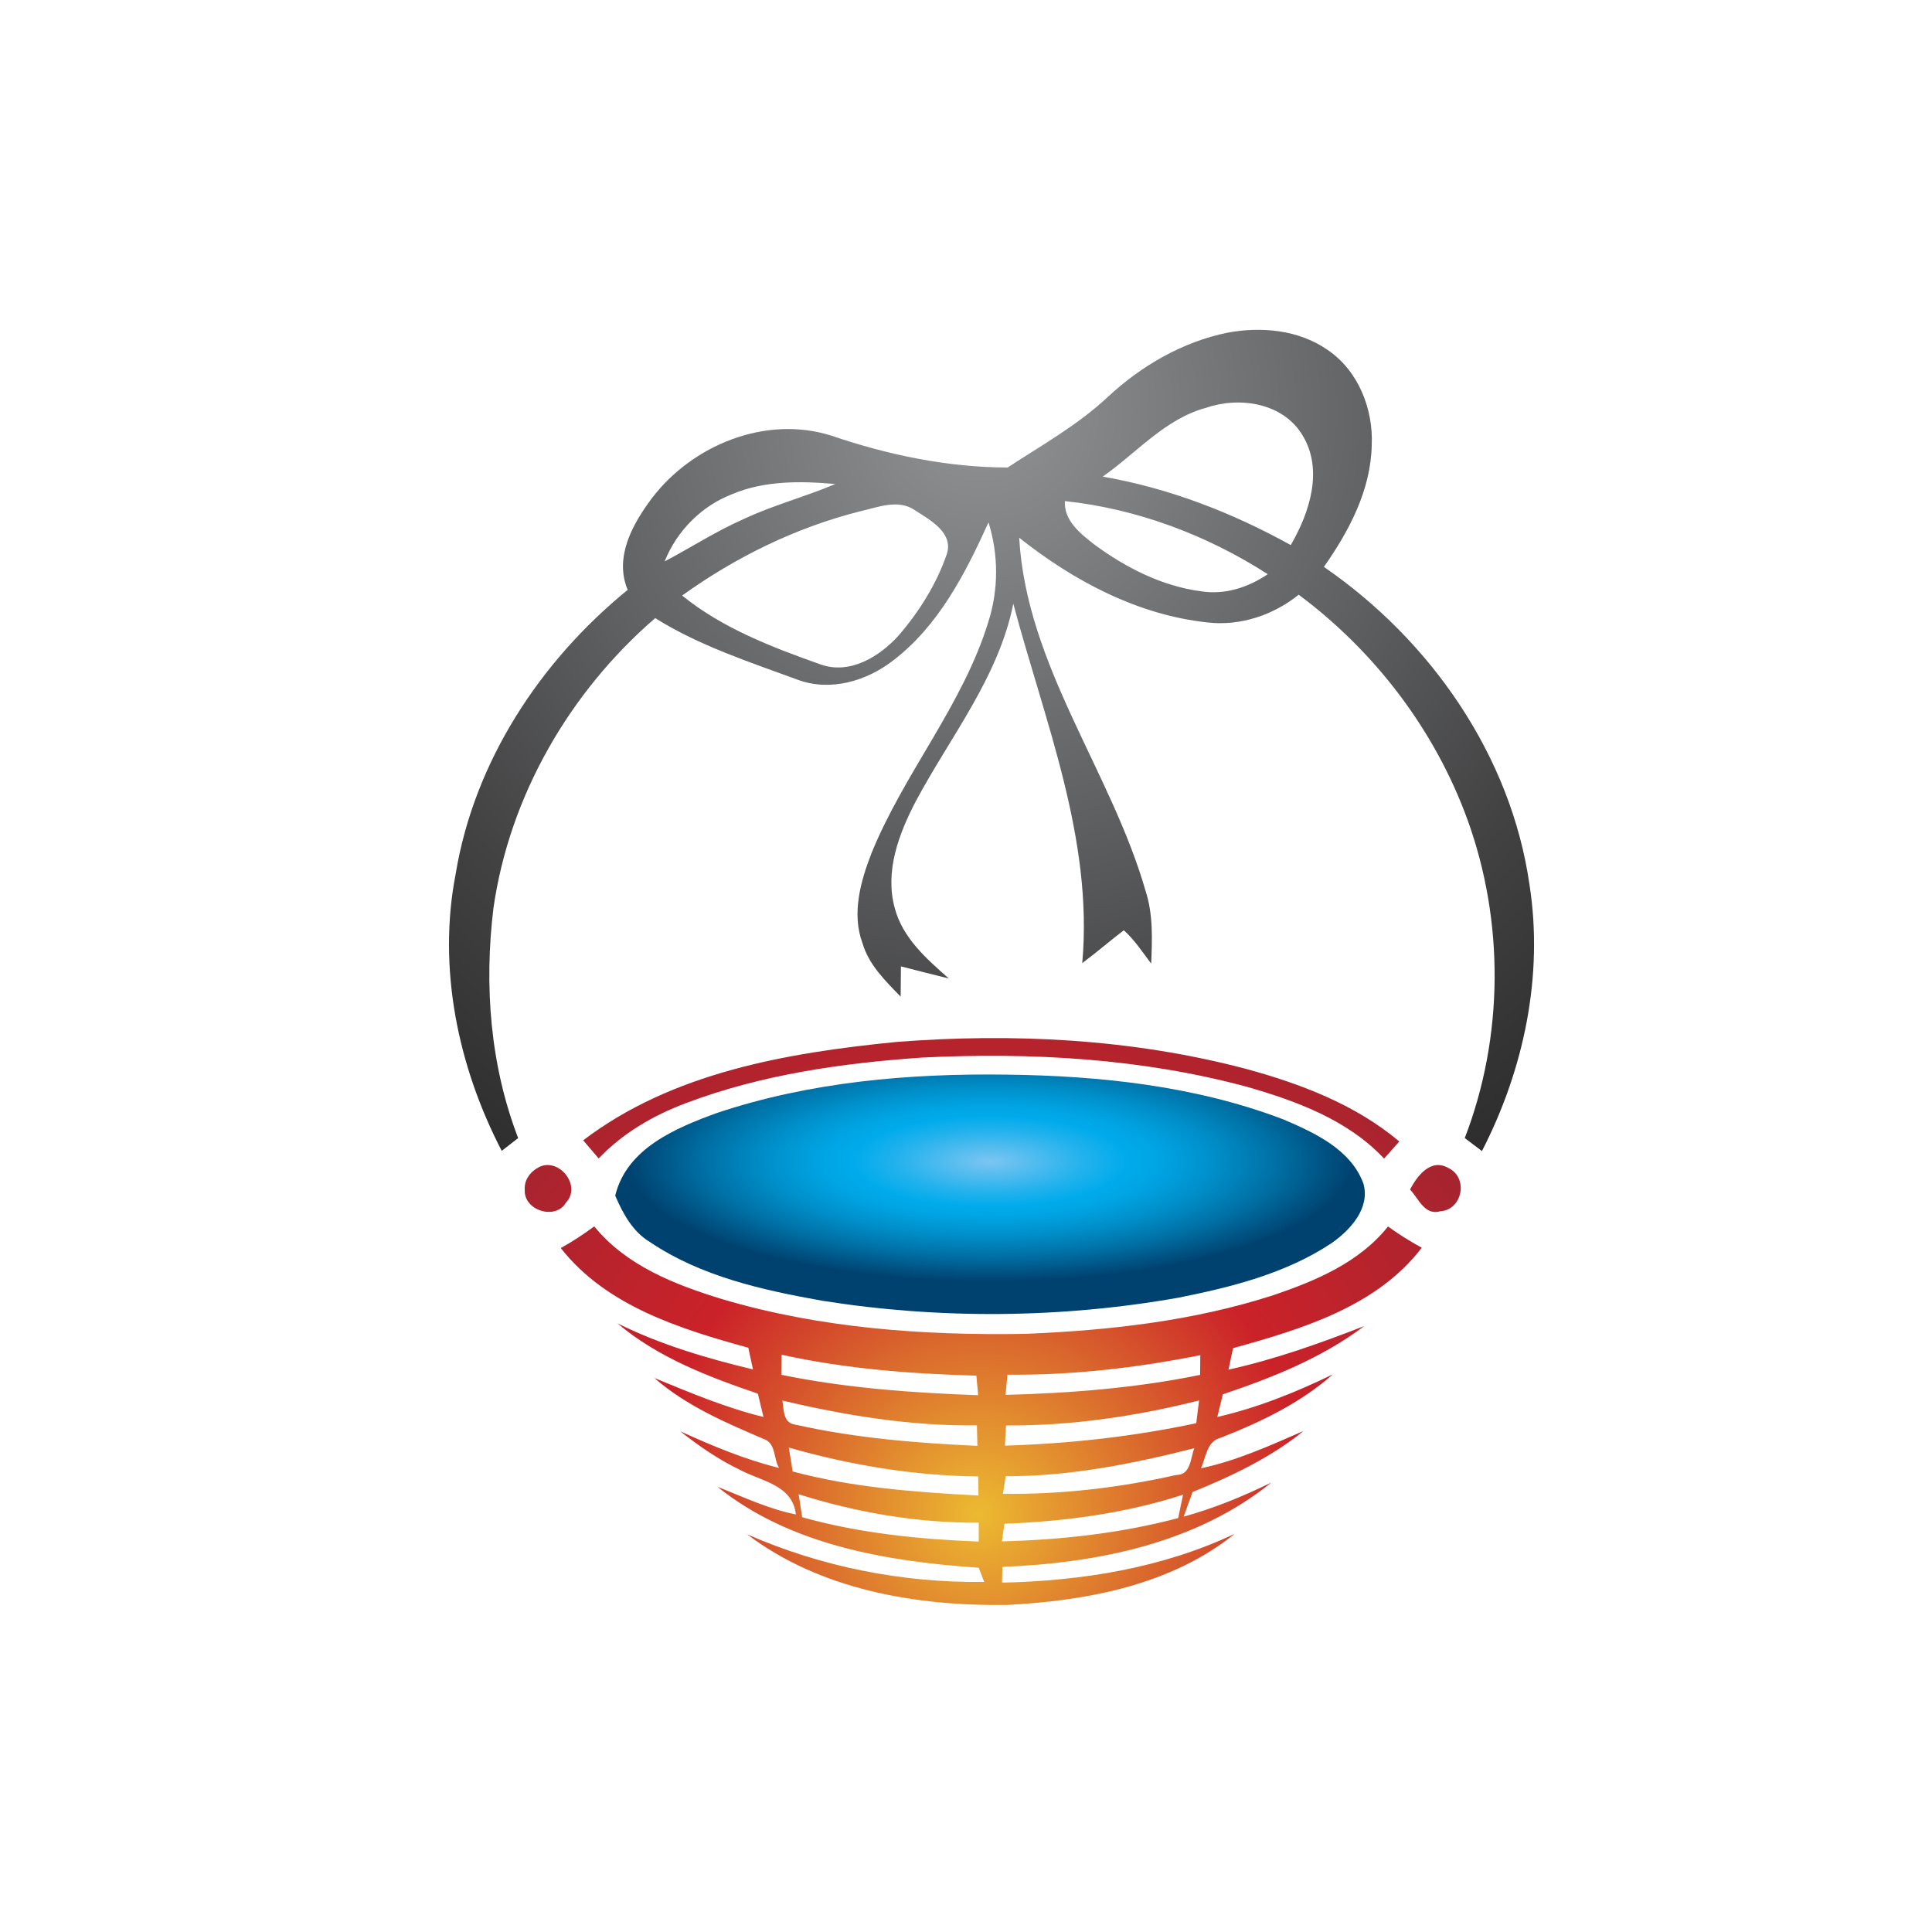 <?xml version="1.0" encoding="iso-8859-1"?>
<!-- Generator: Adobe Illustrator 13.0.0, SVG Export Plug-In . SVG Version: 6.00 Build 14948)  -->
<!DOCTYPE svg PUBLIC "-//W3C//DTD SVG 1.1//EN" "http://www.w3.org/Graphics/SVG/1.1/DTD/svg11.dtd">
<svg version="1.1" id="Layer_1" xmlns="http://www.w3.org/2000/svg" xmlns:xlink="http://www.w3.org/1999/xlink" x="0px" y="0px"
	 width="100px" height="100px" viewBox="0 0 100 100" enable-background="new 0 0 100 100" xml:space="preserve">
<g>
	<g>
		<radialGradient id="SVGID_1_" cx="50.761" cy="21.243" r="50.909" gradientUnits="userSpaceOnUse">
			<stop  offset="0" style="stop-color:#919395"/>
			<stop  offset="0.673" style="stop-color:#424243"/>
			<stop  offset="1" style="stop-color:#272525"/>
		</radialGradient>
		<path fill="url(#SVGID_1_)" d="M57.332,20.553c1.734-1.616,3.864-2.855,6.203-3.333c1.753-0.328,3.693-0.15,5.186,0.895
			c1.586,1.072,2.363,3.055,2.28,4.917c-0.045,2.333-1.17,4.449-2.476,6.311c5.52,3.794,9.684,9.76,10.642,16.454
			c0.735,4.722-0.297,9.571-2.462,13.782c-0.297-0.222-0.591-0.45-0.889-0.673c2.022-5.248,2.054-11.215,0.134-16.498
			c-1.683-4.622-4.79-8.693-8.729-11.626c-1.313,1.055-3.012,1.627-4.702,1.438c-3.621-0.383-6.946-2.149-9.766-4.388
			c0.38,6.638,4.755,12.06,6.547,18.298c0.389,1.205,0.338,2.488,0.285,3.744c-0.449-0.589-0.857-1.223-1.417-1.723
			c-0.729,0.556-1.418,1.156-2.151,1.7c0.578-6.433-1.947-12.51-3.569-18.604c-0.759,3.805-3.258,6.877-5.047,10.227
			c-0.875,1.678-1.611,3.622-1.091,5.517c0.403,1.555,1.65,2.639,2.8,3.655c-0.825-0.205-1.653-0.411-2.478-0.627
			c-0.008,0.522-0.011,1.044-0.014,1.567c-0.789-0.812-1.647-1.645-1.975-2.767c-0.564-1.521-0.108-3.177,0.453-4.627
			c1.688-4.172,4.736-7.683,6.063-12.01c0.53-1.672,0.53-3.466,0.006-5.144c-1.203,2.655-2.591,5.366-4.958,7.166
			c-1.372,1.055-3.236,1.6-4.908,0.983c-2.519-0.928-5.099-1.761-7.385-3.194c-4.425,3.822-7.541,9.199-8.372,15.004
			c-0.489,3.999-0.175,8.132,1.278,11.909c-0.283,0.223-0.569,0.439-0.85,0.662c-2.266-4.361-3.33-9.46-2.386-14.327
			c0.958-5.821,4.377-11.021,8.905-14.709c-0.706-1.694,0.25-3.4,1.244-4.733c2.105-2.772,5.905-4.322,9.299-3.25
			c2.933,1,6.019,1.644,9.122,1.649C53.92,23.042,55.783,22.003,57.332,20.553z M57.077,24.669c3.425,0.595,6.696,1.861,9.732,3.544
			c0.979-1.683,1.703-3.899,0.603-5.693c-1.002-1.661-3.232-2.005-4.952-1.422C60.311,21.664,58.842,23.437,57.077,24.669z
			 M37.888,25.581c-1.589,0.617-2.855,1.9-3.486,3.478c1.369-0.722,2.675-1.572,4.094-2.194c1.533-0.722,3.181-1.15,4.738-1.811
			C41.448,24.892,39.571,24.87,37.888,25.581z M44.501,26.47c-3.314,0.838-6.425,2.366-9.193,4.355
			c2.088,1.694,4.644,2.672,7.152,3.561c1.522,0.556,3.072-0.4,4.063-1.505c1.062-1.233,1.945-2.644,2.478-4.183
			c0.378-1.116-0.85-1.777-1.628-2.277C46.503,25.803,45.423,26.264,44.501,26.47z M55.119,25.937
			c-0.059,1.011,0.803,1.683,1.52,2.244c1.627,1.2,3.5,2.156,5.517,2.422c1.235,0.2,2.443-0.194,3.463-0.883
			C62.474,27.697,58.844,26.331,55.119,25.937z"/>
	</g>
	
		<radialGradient id="SVGID_2_" cx="51.244" cy="16634.312" r="18.759" gradientTransform="matrix(1 0 0 0.331 0 -5445.85)" gradientUnits="userSpaceOnUse">
		<stop  offset="0" style="stop-color:#7CC5F1"/>
		<stop  offset="0.009" style="stop-color:#79C4F1"/>
		<stop  offset="0.261" style="stop-color:#22B2ED"/>
		<stop  offset="0.376" style="stop-color:#00ABEB"/>
		<stop  offset="0.465" style="stop-color:#00A4E3"/>
		<stop  offset="0.605" style="stop-color:#0091CC"/>
		<stop  offset="0.779" style="stop-color:#0072A7"/>
		<stop  offset="0.979" style="stop-color:#004775"/>
		<stop  offset="1" style="stop-color:#00426F"/>
	</radialGradient>
	<path fill="url(#SVGID_2_)" d="M37.116,57.605c4.818-1.611,9.949-2.051,15-1.983c4.839,0.062,9.758,0.583,14.305,2.316
		c1.622,0.694,3.494,1.55,4.149,3.322c0.361,1.271-0.67,2.399-1.636,3.077c-2.369,1.577-5.188,2.283-7.946,2.833
		c-6.078,1.072-12.341,1.122-18.435,0.155c-3.088-0.55-6.271-1.255-8.913-3.038c-0.895-0.533-1.395-1.473-1.797-2.399
		C32.436,59.438,34.977,58.383,37.116,57.605z"/>
	<g>
		<radialGradient id="SVGID_3_" cx="50.658" cy="78.36" r="47.375" gradientUnits="userSpaceOnUse">
			<stop  offset="0" style="stop-color:#ECBA31"/>
			<stop  offset="0.358" style="stop-color:#CB2229"/>
			<stop  offset="0.661" style="stop-color:#A22430"/>
			<stop  offset="1" style="stop-color:#540000"/>
		</radialGradient>
		<path fill="url(#SVGID_3_)" d="M46.367,53.934c6.046-0.473,12.21-0.167,18.096,1.383c2.842,0.772,5.683,1.845,7.966,3.767
			c-0.267,0.294-0.528,0.589-0.789,0.884c-1.883-2.006-4.541-2.983-7.127-3.723c-5.458-1.467-11.163-1.783-16.784-1.506
			c-4.145,0.289-8.311,0.878-12.213,2.355c-1.688,0.628-3.28,1.556-4.53,2.867c-0.264-0.312-0.531-0.623-0.8-0.939
			C34.796,55.511,40.737,54.494,46.367,53.934z"/>
		<radialGradient id="SVGID_4_" cx="50.656" cy="78.388" r="47.398" gradientUnits="userSpaceOnUse">
			<stop  offset="0" style="stop-color:#ECBA31"/>
			<stop  offset="0.358" style="stop-color:#CB2229"/>
			<stop  offset="0.661" style="stop-color:#A22430"/>
			<stop  offset="1" style="stop-color:#540000"/>
		</radialGradient>
		<path fill="url(#SVGID_4_)" d="M27.811,60.46c1.033-0.655,2.333,0.873,1.491,1.778c-0.533,0.933-2.186,0.428-2.141-0.639
			C27.122,61.116,27.405,60.693,27.811,60.46z"/>
		<radialGradient id="SVGID_5_" cx="50.656" cy="78.377" r="47.394" gradientUnits="userSpaceOnUse">
			<stop  offset="0" style="stop-color:#ECBA31"/>
			<stop  offset="0.358" style="stop-color:#CB2229"/>
			<stop  offset="0.661" style="stop-color:#A22430"/>
			<stop  offset="1" style="stop-color:#540000"/>
		</radialGradient>
		<path fill="url(#SVGID_5_)" d="M72.984,61.571c0.364-0.711,1.08-1.638,1.983-1.116c1.056,0.5,0.725,2.166-0.406,2.238
			C73.745,62.938,73.437,62.05,72.984,61.571z"/>
		<g>
			<radialGradient id="SVGID_6_" cx="50.66" cy="78.369" r="47.385" gradientUnits="userSpaceOnUse">
				<stop  offset="0" style="stop-color:#ECBA31"/>
				<stop  offset="0.358" style="stop-color:#CB2229"/>
				<stop  offset="0.661" style="stop-color:#A22430"/>
				<stop  offset="1" style="stop-color:#540000"/>
			</radialGradient>
			<path fill="url(#SVGID_6_)" d="M29.025,64.599c0.603-0.333,1.177-0.711,1.733-1.122c1.65,2.033,4.174,3.017,6.602,3.761
				c5.094,1.512,10.449,1.895,15.741,1.801c4.329-0.178,8.69-0.667,12.825-2.006c2.187-0.744,4.441-1.694,5.916-3.55
				c0.56,0.405,1.143,0.767,1.748,1.1c-2.334,3.056-6.222,4.211-9.769,5.2c-0.059,0.277-0.175,0.833-0.236,1.11
				c2.408-0.533,4.733-1.361,7.026-2.255c-2.182,1.645-4.744,2.666-7.317,3.532c-0.096,0.39-0.194,0.778-0.287,1.173
				c2.075-0.478,4.064-1.272,5.978-2.205c-1.68,1.488-3.72,2.461-5.791,3.277c-0.73,0.166-0.767,1.011-1.033,1.583
				c1.855-0.39,3.577-1.178,5.308-1.928c-1.714,1.383-3.71,2.333-5.741,3.155c-0.155,0.422-0.312,0.85-0.463,1.277
				c1.565-0.433,3.08-1.05,4.54-1.767c-3.893,3.155-9.029,4.172-13.921,4.366c-0.005,0.206-0.014,0.617-0.019,0.816
				c4.119-0.089,8.293-0.749,12.043-2.527c-3.297,2.661-7.682,3.472-11.81,3.683c-4.672,0.062-9.63-0.777-13.43-3.66
				c3.85,1.694,8.071,2.522,12.273,2.467c-0.069-0.184-0.213-0.55-0.282-0.733c-4.72-0.328-9.725-1.145-13.521-4.188
				c1.336,0.522,2.642,1.149,4.058,1.428c-0.178-1.55-1.814-1.717-2.933-2.327c-1.1-0.528-2.103-1.229-3.058-1.979
				c1.658,0.756,3.347,1.461,5.119,1.9c-0.286-0.455-0.158-1.267-0.755-1.483c-1.997-0.855-4.039-1.722-5.697-3.172
				c1.85,0.761,3.697,1.539,5.645,2.017c-0.095-0.4-0.192-0.806-0.289-1.206c-2.564-0.877-5.172-1.866-7.266-3.639
				c2.222,1.101,4.607,1.806,7.013,2.384c-0.059-0.277-0.181-0.839-0.242-1.122C35.199,68.782,31.382,67.604,29.025,64.599z
				 M40.454,70.12c-0.006,0.345-0.008,0.689-0.014,1.039c3.35,0.689,6.78,0.934,10.191,1.056c-0.024-0.25-0.072-0.756-0.095-1.011
				C47.159,71.109,43.762,70.854,40.454,70.12z M52.147,71.154c-0.023,0.261-0.075,0.782-0.101,1.044
				c3.372-0.089,6.758-0.355,10.071-1.033c0.003-0.256,0.009-0.767,0.011-1.022C58.85,70.798,55.496,71.188,52.147,71.154z
				 M40.496,72.492c0.081,0.495,0.033,1.178,0.691,1.25c3.086,0.694,6.247,0.95,9.402,1.095c-0.009-0.272-0.02-0.794-0.024-1.061
				C47.167,73.82,43.79,73.271,40.496,72.492z M52.072,73.781c-0.015,0.262-0.044,0.777-0.059,1.045
				c3.331-0.101,6.65-0.467,9.905-1.161c0.041-0.3,0.107-0.884,0.146-1.178C58.799,73.31,55.44,73.804,52.072,73.781z
				 M40.829,74.926c0.066,0.411,0.133,0.822,0.2,1.238c3.136,0.84,6.385,1.072,9.614,1.244c-0.002-0.244-0.008-0.738-0.013-0.988
				C47.314,76.387,44.015,75.837,40.829,74.926z M52.056,76.408c-0.045,0.307-0.097,0.611-0.145,0.911
				c3.005,0.04,6.024-0.311,8.96-0.972c0.772,0.006,0.739-0.861,0.947-1.389C58.621,75.771,55.363,76.42,52.056,76.408z
				 M41.337,77.342c0.061,0.395,0.125,0.789,0.184,1.189c2.972,0.833,6.061,1.139,9.139,1.261c0-0.334,0-0.655,0-0.978
				C47.498,78.836,44.345,78.292,41.337,77.342z M51.989,78.869c-0.03,0.229-0.098,0.685-0.128,0.911
				c3.069-0.077,6.145-0.416,9.121-1.205c0.063-0.3,0.187-0.911,0.253-1.211C58.244,78.336,55.119,78.747,51.989,78.869z"/>
		</g>
	</g>
</g>
</svg>
